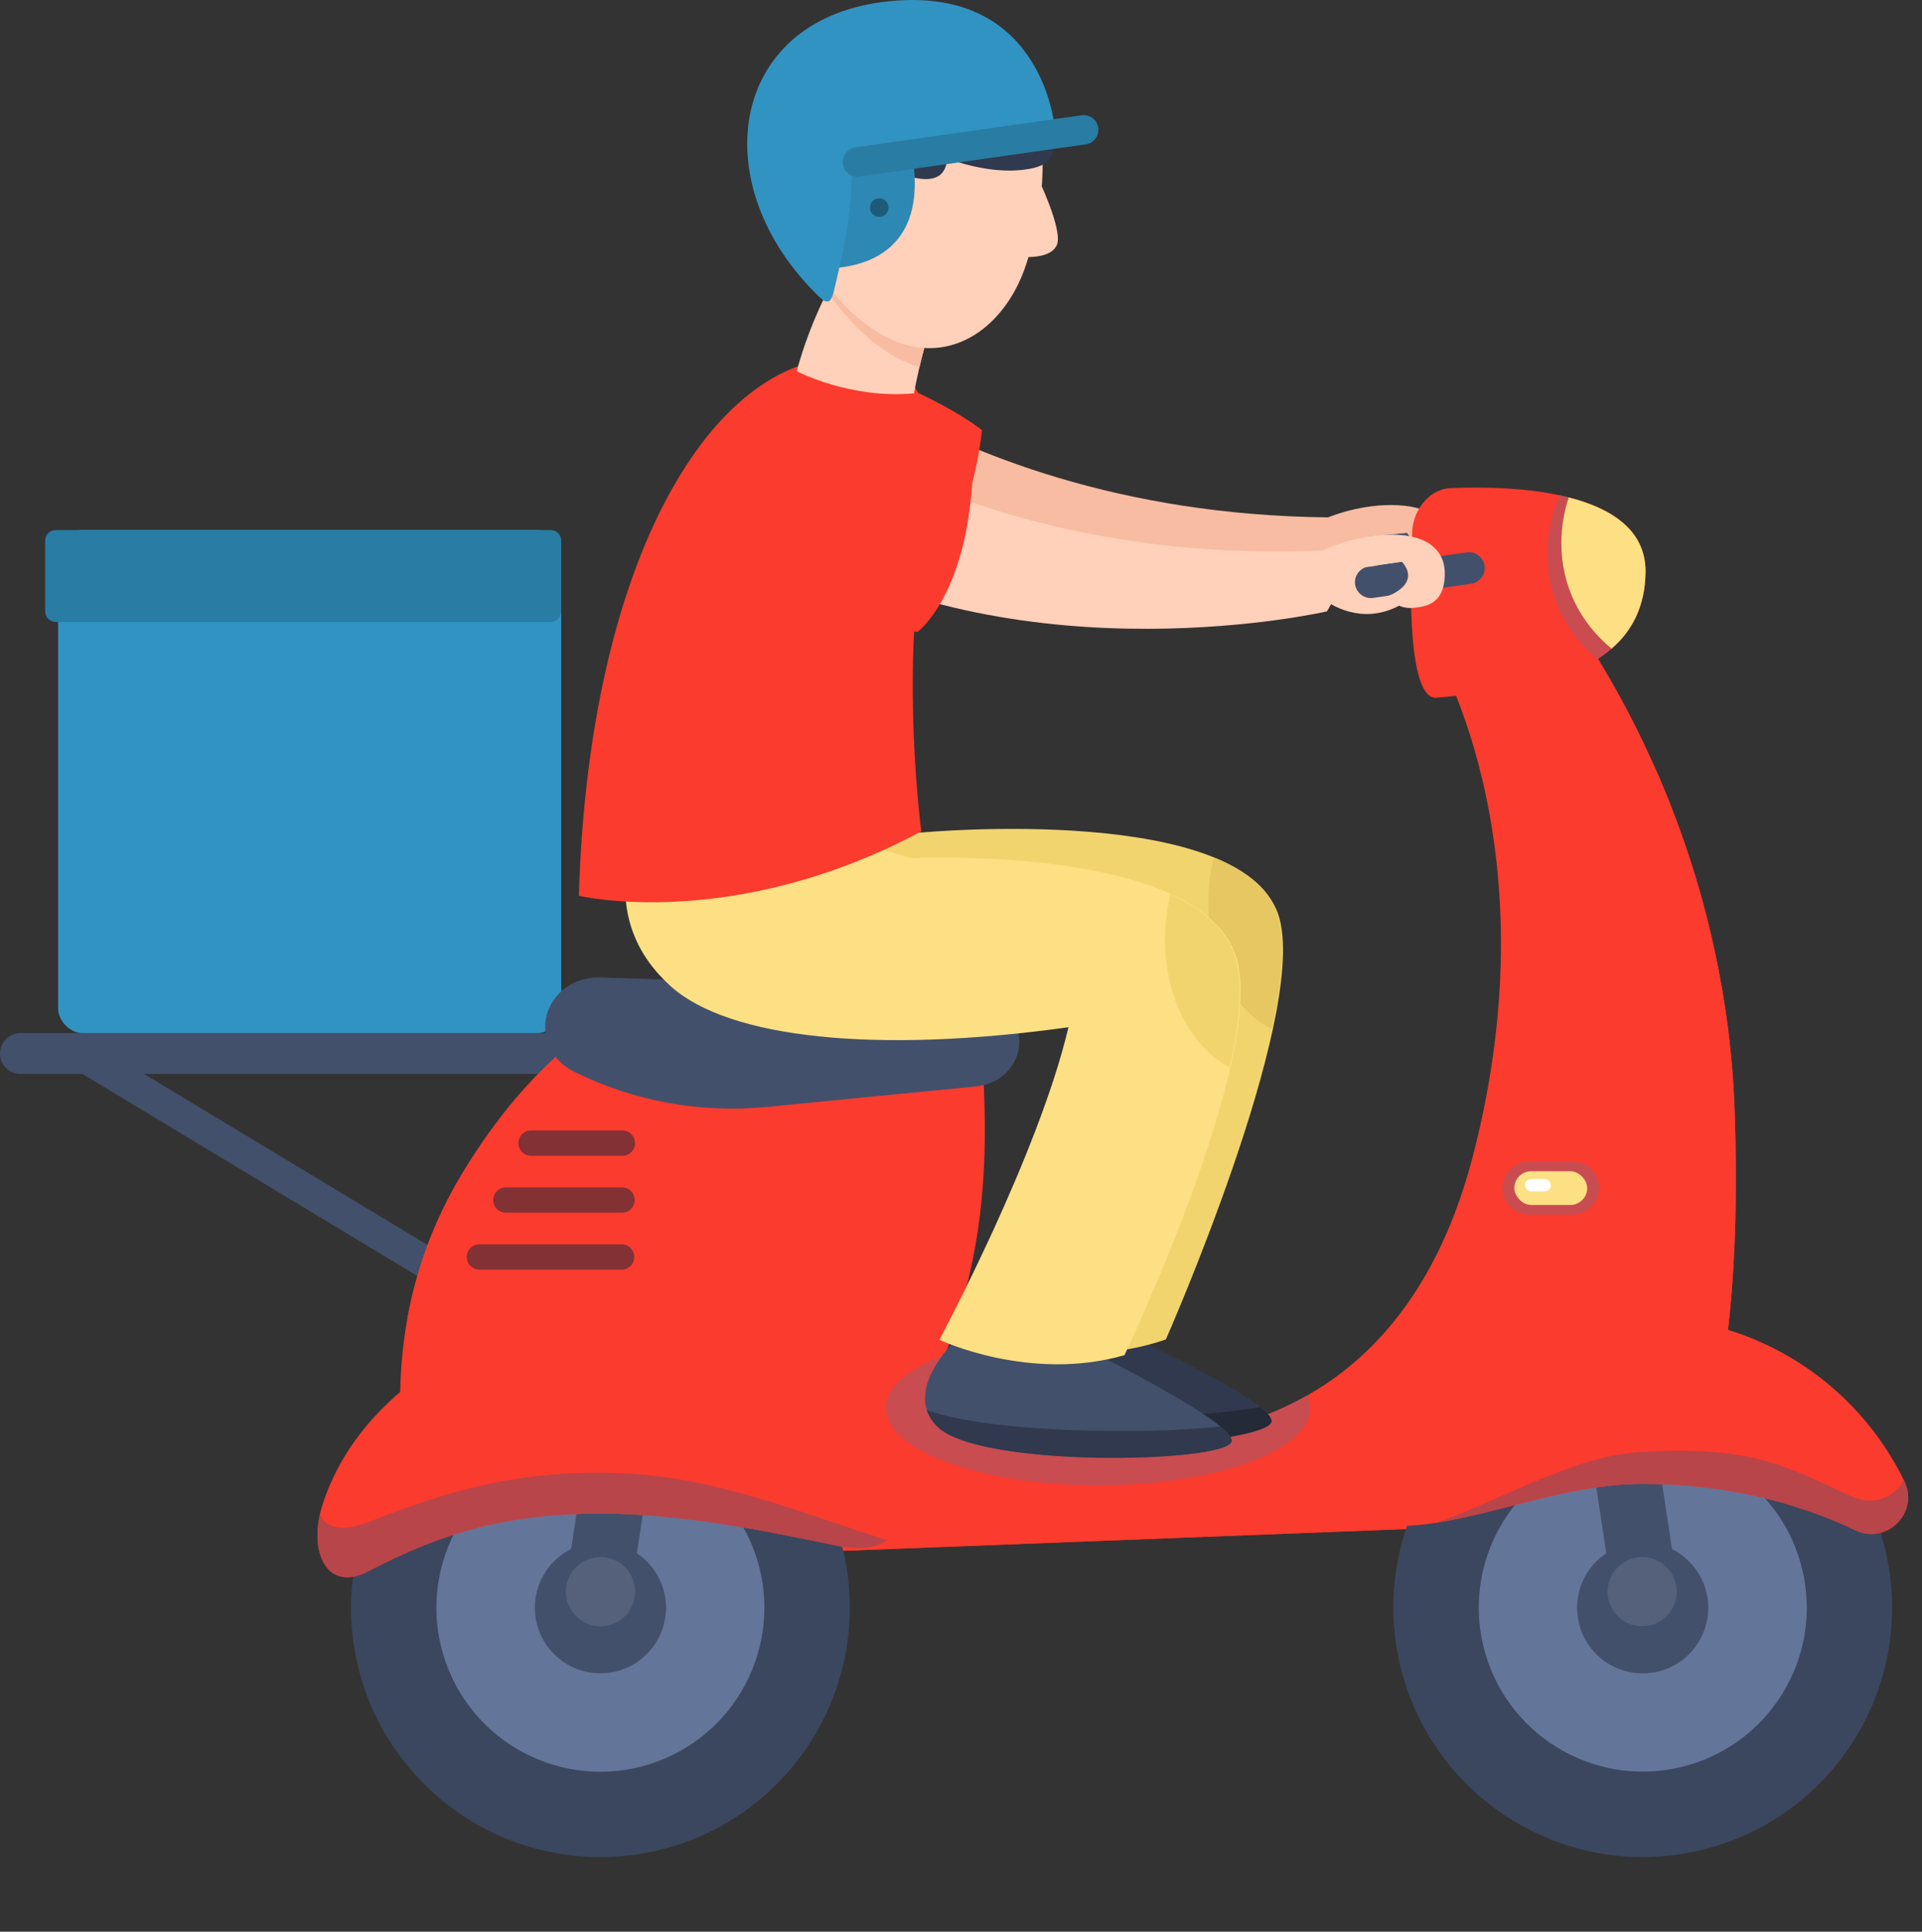 <?xml version="1.0" encoding="UTF-8"?>
<svg xmlns="http://www.w3.org/2000/svg" viewBox="0 0 359.35 361.16">
  <rect x="0" y="0" width="359.35" height="361.16" fill="#333333" stroke="none"/>
  <defs>
    <style>
      .cls-1, .cls-2 {
        fill: #fff;
      }

      .cls-1, .cls-3 {
        opacity: .1;
      }

      .cls-4 {
        fill: none;
        isolation: isolate;
      }

      .cls-5 {
        fill: #f7bca1;
      }

      .cls-6 {
        fill: #fb3b2d;
      }

      .cls-7 {
        fill: #fce083;
      }

      .cls-8 {
        fill: #f2d46f;
      }

      .cls-9 {
        fill: #ffd0ba;
      }

      .cls-10 {
        fill: #e6c761;
      }

      .cls-11 {
        fill: #823135;
      }

      .cls-12 {
        fill: #b8454a;
      }

      .cls-13 {
        fill: #3193c2;
      }

      .cls-14 {
        fill: #30394d;
      }

      .cls-15 {
        fill: #c94c51;
      }

      .cls-16 {
        fill: #1e5b78;
      }

      .cls-17 {
        fill: #232a38;
      }

      .cls-18 {
        fill: #43506b;
      }

      .cls-19 {
        fill: #637599;
      }

      .cls-20 {
        fill: #297ca3;
      }

      .cls-21 {
        fill: #3b475e;
      }

      .cls-22 {
        fill: #2d88b3;
      }

      .cls-3, .cls-23 {
        mix-blend-mode: multiply;
      }

      .cls-23 {
        opacity: .15;
      }
    </style>
  </defs>
  <g class="cls-4">
    <g id="OBJECTS">
      <ellipse class="cls-3" cx="202.56" cy="344.76" rx="156.79" ry="16.39"/>
      <g>
        <g>
          <path class="cls-18" d="m83.69,239.36h0c-1.19,1.19-3.14,1.19-4.33,0L13.12,199.41c-1.19-1.19-1.19-3.14,0-4.33h0c1.19-1.19,3.14-1.19,4.33,0l66.24,39.95c1.19,1.19,1.19,3.14,0,4.33Z"/>
          <path class="cls-18" d="m118.65,200.79H3.82c-2.1,0-3.82-1.72-3.82-3.82h0c0-2.1,1.72-3.82,3.82-3.82h114.83c2.1,0,3.82,1.72,3.82,3.82h0c0,2.1-1.72,3.82-3.82,3.82Z"/>
        </g>
        <g>
          <rect class="cls-13" x="10.86" y="99.09" width="94.07" height="94.07" rx="4.57" ry="4.57"/>
          <path class="cls-3" d="m15.43,193.16h84.93c2.53,0,4.57-2.05,4.57-4.57v-84.93c0-.75-.2-1.45-.52-2.08l-6.96,80.93c-.49,3.13-3.09,5.51-6.25,5.71l-70.38,1.72c-2.76.18-5.43-1.06-7.07-3.28l-2.89-3.91v5.84c0,2.53,2.05,4.57,4.57,4.57Z"/>
          <path class="cls-20" d="m10.42,99.09h92.53c1.09,0,1.98.89,1.98,1.98v13.24c0,1.09-.89,1.98-1.98,1.98H10.42c-1.09,0-1.98-.89-1.98-1.98v-13.24c0-1.09.89-1.98,1.98-1.98Z"/>
          <path class="cls-3" d="m10.47,108.64c-1.12-.05-2.03-.97-2.03-2.07v7.73c0,1.09.89,1.98,1.98,1.98h92.53c1.09,0,1.98-.89,1.98-1.98v-1.69l-94.46-3.98Z"/>
        </g>
        <g>
          <g>
            <path class="cls-5" d="m247.86,105.7s4.72,4.48,11.28,3.08,9.45-6.8,7.27-9.47c-2.18-2.66-18.07-2.59-18.07-2.59l-.48,8.97Z"/>
            <path class="cls-18" d="m275.75,104.42l-18.46,1.67c-1.62.15-3.07-1.06-3.22-2.68h0c-.15-1.62,1.06-3.07,2.68-3.22l18.46-1.67c1.62-.15,3.07,1.06,3.22,2.68h0c.15,1.62-1.06,3.07-2.68,3.22Z"/>
            <path class="cls-5" d="m248.34,96.73s6.11-2.64,13.09-2.27c6.98.37,9.86,3.74,9.49,8.09-.38,4.35-2.49,5.7-6.14,5.8-3.65.1-4.53-2.52-4.53-2.52,0,0,6.21-1.83,2.8-6.21l-4.27.39s-7.05,1.62-10.44-3.28Z"/>
          </g>
          <path class="cls-5" d="m248.34,96.73c-39.06-.38-67.17-12.03-83.74-21.58-2.09,1.91-4.19,3.8-6.19,5.81-3.08,3.1-6.05,6.32-8.97,9.58,42.86,27.43,99.09,17.62,99.09,17.62,5.52-7.87-.2-11.42-.2-11.42Z"/>
          <path class="cls-6" d="m156.71,67.93c-9.27-2.64-23.94,9.9-18.74,23.08,4.35,11.05,14.42,16.31,33.98,16.85,0,0,9.16-6.04,11.66-27.44,0,0-9.34-7.5-26.9-12.49Z"/>
        </g>
        <g>
          <g>
            <g>
              <path class="cls-6" d="m112.89,191s-13.22,6.51-26.43,28.35c-22,36.36-6.06,73.58-6.06,73.58l232.69-9s13.36-16.16,11.23-76.33-35.72-98.96-35.72-98.96l-21.11,11.56s23.25,36.74,7.89,95.94c-18.93,72.94-90.17,49.38-90.17,49.38,0,0-2-3.51-9.45-9.66,6.99-18.03,10.37-35.45,7.15-65.65l-70.01.77Z"/>
              <g>
                <path class="cls-15" d="m285.84,217.17h8.2c2.73,0,4.94,2.21,4.94,4.94v.03c0,2.73-2.21,4.94-4.94,4.94h-8.2c-2.73,0-4.94-2.21-4.94-4.94v-.03c0-2.73,2.21-4.94,4.94-4.94Z"/>
                <rect class="cls-7" x="283.13" y="218.98" width="13.62" height="6.31" rx="3.15" ry="3.15"/>
                <rect class="cls-2" x="285.11" y="220.43" width="4.84" height="2.31" rx="1.14" ry="1.14"/>
              </g>
              <path class="cls-15" d="m205.3,277.71c21.91,0,39.67-6.47,39.67-14.46,0-.8-.19-1.59-.53-2.36-26.89,15.34-59.24,4.64-59.24,4.64,0,0-2-3.51-9.45-9.66.34-.89.68-1.77,1-2.66-6.88,2.6-11.12,6.13-11.12,10.03,0,7.99,17.76,14.46,39.67,14.46Z"/>
              <path class="cls-6" d="m77.71,284.57c1.36,5.28,2.68,8.37,2.68,8.37l232.69-9s1.42-2.69,3.26-8.37l-238.63,9Z"/>
              <path class="cls-6" d="m135.2,224.76c2-5.2,6.6-8.97,12.12-9.69,17.03-2.23,29.62-6.55,36.69-9.49-.04-1.1-.09-2.23-.15-3.37,0-.15-.02-.3-.02-.45-.06-1.17-.14-2.35-.23-3.56,0-.02,0-.04,0-.05-.08-1.12-.18-2.27-.28-3.43-.02-.28-.05-.56-.08-.85-.11-1.19-.23-2.4-.36-3.64,0,0,0,0,0,0l-70.01.77s-4.66,2.29-11.21,8.73c-.34.34-.69.69-1.05,1.05-1.77,1.81-3.67,3.91-5.64,6.34-1.18,1.46-2.38,3.04-3.6,4.74-.81,1.13-1.63,2.32-2.46,3.57-.82,1.25-1.65,2.55-2.47,3.92-5.62,9.29-8.76,18.64-10.32,27.41,42.68-.28,55.04-11.54,59.07-22Z"/>
              <g>
                <path class="cls-11" d="m116.36,216.1h-17.07c-1.31,0-2.37-1.07-2.37-2.37h0c0-1.31,1.07-2.37,2.37-2.37h17.07c1.31,0,2.37,1.07,2.37,2.37h0c0,1.31-1.07,2.37-2.37,2.37Z"/>
                <path class="cls-11" d="m116.29,226.74h-21.71c-1.31,0-2.37-1.07-2.37-2.37h0c0-1.31,1.07-2.37,2.37-2.37h21.71c1.31,0,2.37,1.07,2.37,2.37h0c0,1.31-1.07,2.37-2.37,2.37Z"/>
                <path class="cls-11" d="m116.22,237.38h-26.58c-1.31,0-2.37-1.07-2.37-2.37h0c0-1.31,1.07-2.37,2.37-2.37h26.58c1.31,0,2.37,1.07,2.37,2.37h0c0,1.31-1.07,2.37-2.37,2.37Z"/>
              </g>
              <path class="cls-6" d="m324.53,217.5c0-.21,0-.42,0-.62-.01-1.38-.04-2.77-.07-4.2,0-.18,0-.36-.01-.54-.03-1.48-.08-2.98-.13-4.51,0,0,0-.01,0-.02,0,0,0,0,0-.01-.05-1.43-.13-2.85-.21-4.26-.02-.25-.03-.5-.04-.74-.09-1.35-.19-2.68-.31-4.01-.02-.26-.05-.52-.07-.78-.13-1.35-.26-2.7-.42-4.02-.01-.1-.02-.19-.04-.28-.15-1.29-.32-2.57-.51-3.83-.03-.2-.06-.41-.09-.61-.19-1.28-.39-2.54-.6-3.79-.04-.25-.08-.49-.13-.74-.22-1.26-.45-2.5-.69-3.73-.03-.14-.06-.28-.09-.43-.24-1.19-.49-2.37-.75-3.54-.03-.14-.06-.29-.09-.43-.27-1.2-.55-2.39-.84-3.57-.05-.22-.11-.44-.16-.66-.29-1.17-.59-2.32-.9-3.46-.04-.16-.09-.31-.13-.47-.31-1.13-.63-2.26-.96-3.36-.02-.07-.04-.14-.06-.21-.34-1.14-.69-2.25-1.04-3.36-.06-.18-.12-.37-.18-.55-.35-1.08-.71-2.14-1.07-3.19-.05-.16-.11-.32-.17-.47-.76-2.18-1.54-4.29-2.34-6.33-.06-.14-.11-.28-.17-.43-.39-.99-.79-1.97-1.18-2.93-.06-.14-.12-.28-.17-.42-.41-.98-.83-1.96-1.24-2.91-8.66,6.15-.39,21.38-1.07,58.95-.85,47.23-8.44,65.36-8.44,65.36l19.93-2.3c2.07-8.55,3.9-20.7,4.36-37.57,0-.31.02-.62.02-.94.02-.7.03-1.41.04-2.13.02-1.05.03-2.11.04-3.19,0-.27,0-.54,0-.82,0-1.29,0-2.6,0-3.93Z"/>
            </g>
            <g>
              <circle class="cls-21" cx="112.26" cy="300.59" r="46.62" transform="translate(-179.67 167.42) rotate(-45)"/>
              <path class="cls-23" d="m112.59,342.51c-24.79,0-45.05-20.35-46.52-44.77-.06.94-.09,1.89-.09,2.85,0,25.75,20.87,46.62,46.62,46.62s46.62-20.87,46.62-46.62c0-.96-.04-1.91-.09-2.85-1.47,24.42-21.73,44.77-46.52,44.77Z"/>
              <circle class="cls-23" cx="112.26" cy="300.59" r="35.13" transform="translate(-179.67 167.42) rotate(-45)"/>
              <circle class="cls-19" cx="112.26" cy="300.59" r="30.66" transform="translate(-108.33 67.57) rotate(-22.95)"/>
              <path class="cls-18" d="m110.28,307.61h0c-3.41,0-5.78-2.79-5.27-6.2l4.31-28.59c.51-3.41,3.73-6.2,7.14-6.2h0c3.41,0,5.78,2.79,5.27,6.2l-4.31,28.59c-.51,3.41-3.73,6.2-7.14,6.2Z"/>
              <circle class="cls-18" cx="112.26" cy="300.59" r="12.26" transform="translate(-179.67 167.42) rotate(-45)"/>
              <path class="cls-1" d="m118.74,297.59c0,3.58-2.9,6.47-6.47,6.47s-6.47-2.9-6.47-6.47,2.9-6.47,6.47-6.47,6.47,2.9,6.47,6.47Z"/>
              <g>
                <path class="cls-6" d="m112.26,282.97c16.72,0,34.54,4.08,44.55,6.07,8.52,1.69,14.65-2.33,8.53-12.47-12.97-21.48-31.52-30.3-53.07-30.3s-45.16,13.83-51.97,35.06c-2.8,8.75.8,16.5,8.49,12.47,14.42-7.56,26.76-10.82,43.48-10.82Z"/>
                <path class="cls-12" d="m118.6,275.57c-18.92-1.18-33.26,2.41-49.57,8.95-4.9,1.97-8.01,1.24-9.23-1.3-1.75,7.92,1.87,14.32,8.99,10.58,14.42-7.56,26.76-10.82,43.48-10.82s34.54,4.08,44.55,6.07c3.74.74,7.02.38,9.01-1.12-11.79-3.53-30.25-11.29-47.22-12.35Z"/>
              </g>
            </g>
            <g>
              <circle class="cls-21" cx="307.13" cy="300.59" r="46.62" transform="translate(-57.81 73.65) rotate(-12.51)"/>
              <path class="cls-23" d="m307.02,342.51c-24.79,0-45.05-20.35-46.52-44.77-.06.94-.09,1.89-.09,2.85,0,25.75,20.87,46.62,46.62,46.62s46.62-20.87,46.62-46.62c0-.96-.04-1.91-.1-2.85-1.47,24.42-21.73,44.77-46.52,44.77Z"/>
              <circle class="cls-23" cx="307.13" cy="300.59" r="35.13" transform="translate(-122.6 305.21) rotate(-45)"/>
              <circle class="cls-19" cx="307.13" cy="300.59" r="30.66" transform="translate(-60.16 77.48) rotate(-13.11)"/>
              <path class="cls-18" d="m309.11,307.61h0c3.41,0,5.78-2.79,5.27-6.2l-4.31-28.59c-.51-3.41-3.73-6.2-7.14-6.2h0c-3.41,0-5.78,2.79-5.27,6.2l4.31,28.59c.51,3.41,3.73,6.2,7.14,6.2Z"/>
              <circle class="cls-18" cx="307.13" cy="300.59" r="12.26" transform="translate(-60.57 78.15) rotate(-13.21)"/>
              <path class="cls-1" d="m313.5,297.59c0,3.58-2.9,6.47-6.47,6.47s-6.47-2.9-6.47-6.47,2.9-6.47,6.47-6.47,6.47,2.9,6.47,6.47Z"/>
              <g>
                <path class="cls-6" d="m307.13,277.43c-14.66,0-29.12,6.47-41.76,7.68-10.57,1.01-9.99-2.34-7.15-8.2,8.8-18.14,27.4-30.65,48.91-30.65s40.11,12.51,48.91,30.65c2.84,5.86-3.27,12.02-9.15,9.2-11.45-5.49-25.11-8.68-39.76-8.68Z"/>
                <path class="cls-12" d="m356.04,276.9c-.04-.08-.08-.16-.12-.24-1.44,3.08-5.4,4.93-9.26,3.29-11.42-4.84-17.51-10.02-40.66-8.41-11.98.83-25.86,9.13-37.42,13.15,11.86-1.84,25.12-7.26,38.56-7.26,14.66,0,28.31,3.19,39.76,8.68,5.88,2.82,11.99-3.34,9.15-9.2Z"/>
              </g>
            </g>
          </g>
          <g>
            <path class="cls-6" d="m268.66,130.46c-5.35.52-5.16-19.57-4.63-31.02.2-4.37,3.41-8.04,7.18-8.19,12.19-.49,36.69.44,36.45,15.81-.32,20.45-24.9,22.01-39.01,23.39Z"/>
            <path class="cls-15" d="m291.53,92.6c-1.45,3.47-2.25,7.16-2.25,10.93,0,8,3.57,14.91,9.38,19.7,5.24-3.34,8.88-8.38,9-16.17.13-8.53-7.36-12.61-16.13-14.47Z"/>
            <path class="cls-7" d="m293.29,93.01c-.89,2.76-1.37,5.63-1.37,8.56,0,8.01,3.58,14.92,9.39,19.71,3.78-3.27,6.25-7.82,6.35-14.21.13-7.95-6.38-12.03-14.37-14.06Z"/>
          </g>
          <g>
            <path class="cls-18" d="m179.33,184.93l-67.17-2.18c-3.52-.11-6.84,1.53-8.71,4.33h0c-3.07,4.58-1.34,10.66,3.76,13.22h0c11.09,5.56,23.68,7.88,36.15,6.66l39.23-3.85c2.64-.26,5.02-1.61,6.49-3.69h0c2.86-4.04,1.49-9.52-2.99-11.96l-2.56-1.4c-1.28-.7-2.72-1.09-4.2-1.14Z"/>
            <path class="cls-3" d="m186.01,197.33l-42.88,3.73c-13.64,1.19-27.41-1.17-39.55-6.77-.55-.25-1.05-.55-1.53-.87.45,2.82,2.26,5.42,5.16,6.88,11.09,5.56,23.68,7.88,36.15,6.66l39.23-3.85c2.64-.26,5.02-1.61,6.49-3.69.77-1.09,1.23-2.29,1.4-3.5-1.32.77-2.84,1.27-4.47,1.41Z"/>
          </g>
        </g>
        <g>
          <g>
            <g>
              <path class="cls-14" d="m189.74,246.09s-14.23,12.51-6.42,19.91c7.81,7.4,52.41,4.01,54.33,0,1.92-4.02-35.93-20.55-35.93-20.55l-11.98.65Z"/>
              <path class="cls-17" d="m235.66,263.09c-14.17,2.37-42.8,3.51-54.35-.2.35,1.1.99,2.15,2,3.11,7.81,7.4,52.41,4.01,54.33,0,.32-.67-.47-1.68-1.99-2.91Z"/>
            </g>
            <g>
              <path class="cls-8" d="m125.51,154.11s-8.58,13.26,8.94,28.5c10.64,9.26,37.69,10.84,73.52,3.76-5.79,24.96-24.25,62.98-24.25,62.98,0,0,16.69,7.25,34.26,1.08,0,0,26.15-59.27,21.3-78.47-5.57-22.05-66.94-16.31-66.94-16.31l-46.82-1.55Z"/>
              <path class="cls-3" d="m172.17,155.67l-46.82-1.55s-1.23,2.29.9,14.64c14.76-.13,30.45-2.33,45.92-13.09Z"/>
              <path class="cls-10" d="m237.76,192.36c1.82-8.21,2.59-15.52,1.36-20.39-.52-2.06-1.47-3.87-2.76-5.47-2.25-2.59-5.52-4.61-9.41-6.19-.65,2.66-1.02,5.48-1.03,8.4-.06,11.15,4.87,20.38,11.83,23.64Z"/>
            </g>
          </g>
          <g>
            <g>
              <path class="cls-18" d="m181.7,247.63s-14.3,11.5-6.37,19.16c7.93,7.66,52.96,6.71,54.88,2.87,1.92-3.83-36.41-22.04-36.41-22.04h-12.1Z"/>
              <path class="cls-14" d="m228.18,266.71c-14.3,1.57-43.21,1.17-54.89-3.07.36,1.09,1.01,2.15,2.04,3.15,7.93,7.66,52.96,6.71,54.88,2.87.32-.64-.48-1.67-2.02-2.95Z"/>
            </g>
            <g>
              <path class="cls-7" d="m123.05,147.03s-15.33,21.6,2.45,37.45c10.8,9.63,38.13,12.61,74.27,7.58-5.7,24.14-24.14,58.44-24.14,58.44,0,0,16.9,7.98,34.61,2.87,0,0,26.08-54.72,21.08-73.77-5.75-21.89-60.91-19.16-60.91-19.16l-47.35-13.41Z"/>
              <path class="cls-3" d="m170.25,160.44l-47.35-13.41s-7.97,11.24-5.75,23.45c14.91.66,37.54-.31,53.1-10.03Z"/>
              <path class="cls-8" d="m218.88,167.22c-.69,2.66-1.07,5.52-1.07,8.5,0,10.92,5.03,20.22,12.09,23.78,1.8-7.94,2.53-15.07,1.26-19.9-1.46-5.57-6.13-9.55-12.28-12.38Z"/>
            </g>
          </g>
          <path class="cls-6" d="m157.88,66.91c-24.3.01-47.76,36.65-49.65,100.57,0,0,28.65,6.86,64.02-12.04,0,0-3.83-28.87.37-53.5,4.86-28.51-2.09-35.04-14.73-35.03Z"/>
          <path class="cls-3" d="m174.17,86.39c-6.82-3.11-17.36-7.41-27.92-9.82-9.4-2.14-17.49,7.68-15.32,21.68,2.28,14.77,20.56,27.08,39.31,27.48.38-7.98,1.1-16.31,2.37-23.79,1.05-6.16,1.55-11.29,1.55-15.55Z"/>
          <g>
            <path class="cls-9" d="m159.36,46.74s-6.63,8.73-10.4,22.67c0,0,10.02,5.24,21.92,4.13,0,0,2.42-13.49,5.56-17.29l-17.08-9.51Z"/>
            <path class="cls-5" d="m176.44,56.25l-17.08-9.51s-2.13,2.81-4.66,7.78c.06.09.12.18.18.27,5.72,8.01,11.6,12.28,17.03,13.83,1-4.26,2.63-10.08,4.53-12.37Z"/>
          </g>
          <g>
            <g>
              <path class="cls-9" d="m193.98,33.09s4.81,9.92,3.62,12.7c-1.47,3.43-9.18,1.97-9.18,1.97l5.56-14.67Z"/>
              <path class="cls-9" d="m171.28,6.51c-28.27-.08-30.99,26.31-18.67,44.07,16.44,23.7,34.25,14.85,39.39-1.57,3.59-11.47,9.32-42.42-20.72-42.5Z"/>
            </g>
            <path class="cls-14" d="m170.28,33.03s2.99,1.01,4.95.01c1.96-1,1.81-3.45,1.81-3.45,0,0,6.7,2.72,13.24,2.25,6.54-.47,7.29-2.92,6.23-6.12l-30.37,1.68,4.14,5.63Z"/>
            <g>
              <path class="cls-22" d="m170.29,27.41c5.4,26.94-20.37,22.54-20.37,22.54l1.52-20.33,18.85-2.21Z"/>
              <path class="cls-13" d="m197.2,23.96S195.09-3.47,165.05.37c-28.97,3.71-33.39,34.45-11.82,55.19,1.64,1.58,2.25.76,2.76-1.46,1.29-5.68,3.2-12.56,3.33-23.02.05-4.08,37.88-7.11,37.88-7.11Z"/>
              <path class="cls-20" d="m203.01,26.99l-42.31,6.01c-1.5.21-2.89-.84-3.11-2.33h0c-.21-1.5.84-2.89,2.33-3.11l42.31-6.01c1.5-.21,2.89.84,3.11,2.33h0c.21,1.5-.84,2.89-2.33,3.11Z"/>
              <path class="cls-16" d="m166.12,38.82c0,.96-.78,1.73-1.74,1.73s-1.73-.78-1.73-1.74c0-.96.78-1.73,1.74-1.73.96,0,1.73.78,1.73,1.74Z"/>
            </g>
          </g>
          <g>
            <g>
              <path class="cls-9" d="m247.28,111.9s4.96,4.22,11.43,2.48c6.47-1.75,9.08-7.3,6.76-9.84-2.32-2.54-18.19-1.62-18.19-1.62v8.98Z"/>
              <path class="cls-18" d="m275.06,109.14l-18.34,2.65c-1.61.23-3.12-.9-3.36-2.51h0c-.23-1.61.9-3.12,2.51-3.36l18.34-2.65c1.61-.23,3.12.9,3.36,2.51h0c.23,1.61-.9,3.12-2.51,3.36Z"/>
              <path class="cls-9" d="m247.28,102.92s5.96-2.96,12.95-2.96,10.05,3.21,9.9,7.57c-.15,4.37-2.18,5.82-5.83,6.12s-4.65-2.28-4.65-2.28c0,0,6.1-2.16,2.46-6.35l-4.24.61s-6.95,1.99-10.6-2.72Z"/>
            </g>
            <path class="cls-9" d="m247.28,102.92c-39.02,1.7-67.71-8.43-84.77-17.09-1.99,2.02-3.98,4.01-5.87,6.13-2.91,3.26-5.7,6.64-8.44,10.04,44.26,25.1,99.89,12.31,99.89,12.31,5.1-8.16-.8-11.4-.8-11.4Z"/>
            <path class="cls-6" d="m146.25,76.57c-9.4-2.14-21.21,8.8-15.32,21.68,4.94,10.81,21.11,20.35,40.67,19.85,0,0,8.83-6.52,10.18-28.02,0,0-17.74-9.46-35.53-13.51Z"/>
          </g>
        </g>
      </g>
    </g>
  </g>
</svg>